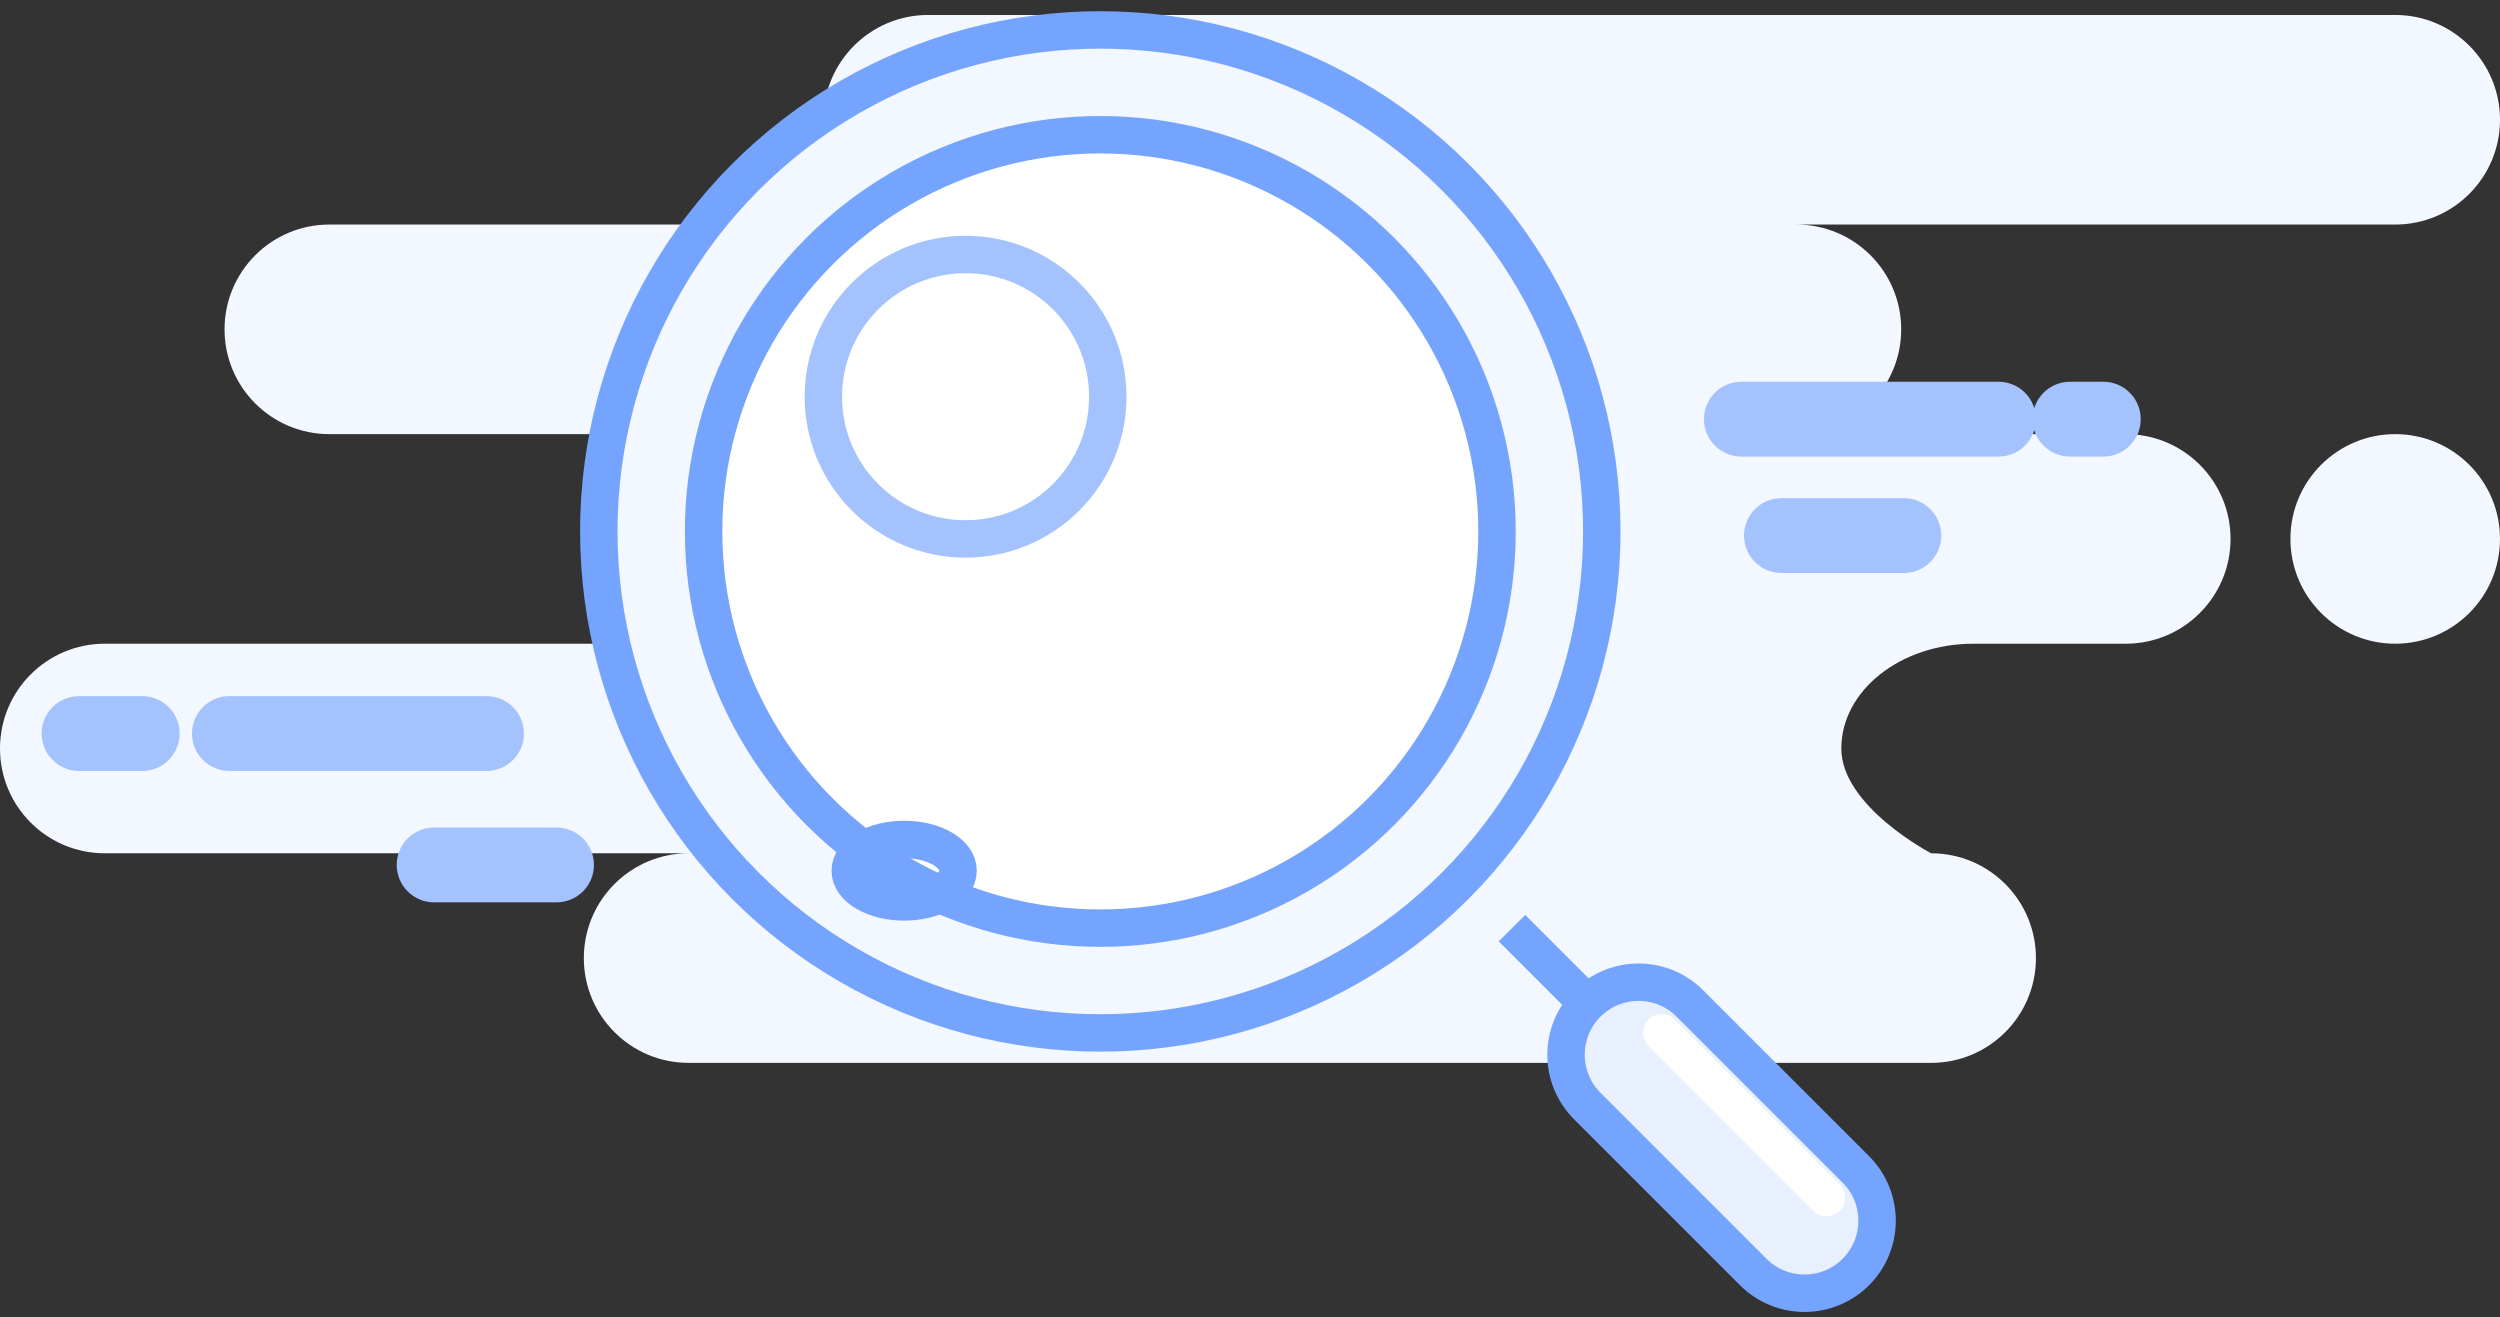 <svg width="167" height="88" viewBox="0 0 167 88" fill="none" xmlns="http://www.w3.org/2000/svg">
<rect x="0" y="0" width="167" height="88" fill="#333333" stroke="none"/>
<path fill-rule="evenodd" clip-rule="evenodd" d="M46 71H129C132.866 71 136 67.866 136 64C136 60.134 132.866 57 129 57C129 57 123 53.866 123 50C123 46.134 126.952 43 131.826 43H142C145.866 43 149 39.866 149 36C149 32.134 145.866 29 142 29H120C123.866 29 127 25.866 127 22C127 18.134 123.866 15 120 15H160C163.866 15 167 11.866 167 8C167 4.134 163.866 1 160 1H62C58.134 1 55 4.134 55 8C55 11.866 58.134 15 62 15H22C18.134 15 15 18.134 15 22C15 25.866 18.134 29 22 29H47C50.866 29 54 32.134 54 36C54 39.866 50.866 43 47 43H7C3.134 43 0 46.134 0 50C0 53.866 3.134 57 7 57H46C42.134 57 39 60.134 39 64C39 67.866 42.134 71 46 71ZM153 36C153 39.866 156.134 43 160 43C163.866 43 167 39.866 167 36C167 32.134 163.866 29 160 29C156.134 29 153 32.134 153 36Z" fill="#F3F7FF"/>
<circle cx="73.5" cy="35.5" r="33.5" fill="#F3F7FF" stroke="#75A4FE" stroke-width="2.5"/>
<circle cx="73.5" cy="35.5" r="26.5" fill="white" stroke="#75A4FE" stroke-width="2.5" stroke-linecap="round"/>
<ellipse cx="60.399" cy="58.161" rx="3.602" ry="2.086" stroke="#75A4FE" stroke-width="2.5" stroke-linecap="round"/>
<circle cx="64.5" cy="26.5" r="9.5" stroke="#A4C3FE" stroke-width="2.5" stroke-linecap="round"/>
<path d="M101 62L107 68" stroke="#75A4FE" stroke-width="2.5"/>
<path d="M112.884 67.03L123.97 78.116C125.862 80.008 125.862 83.077 123.97 84.97C122.077 86.862 119.008 86.862 117.116 84.97L106.03 73.884C104.138 71.992 104.138 68.923 106.03 67.03C107.923 65.138 110.992 65.138 112.884 67.03Z" fill="#E8F0FE" stroke="#75A4FE" stroke-width="2.5"/>
<path d="M111 69L122 80" stroke="white" stroke-width="2.5" stroke-linecap="round"/>
<path d="M116.324 25.5C114.944 25.5 113.824 26.619 113.824 28H116.324V25.5ZM133.5 25.5H116.324V28H133.5V25.5ZM136 28C136 26.619 134.881 25.5 133.5 25.5V28H136ZM133.5 30.5C134.881 30.5 136 29.381 136 28H133.5V30.5ZM116.324 30.5H133.5V28H116.324V30.5ZM113.824 28C113.824 29.381 114.944 30.5 116.324 30.5V28H113.824ZM138.279 25.5C136.898 25.5 135.779 26.619 135.779 28H138.279V25.5ZM140.5 25.5H138.279V28H140.5V25.5ZM143 28C143 26.619 141.881 25.5 140.5 25.5V28H143ZM140.5 30.5C141.881 30.5 143 29.381 143 28H140.5V30.5ZM138.279 30.5H140.5V28H138.279V30.5ZM135.779 28C135.779 29.381 136.898 30.5 138.279 30.5V28H135.779ZM119 35.777H119V33.277C117.619 33.277 116.5 34.397 116.5 35.777H119ZM119 35.777H119H116.5C116.5 37.158 117.619 38.277 119 38.277V35.777ZM127.176 35.777H119V38.277H127.176V35.777ZM127.176 35.777V38.277C128.556 38.277 129.676 37.158 129.676 35.777H127.176ZM127.176 35.777H129.676C129.676 34.397 128.556 33.277 127.176 33.277V35.777ZM119 35.777H127.176V33.277H119V35.777Z" fill="#A4C3FE"/>
<path d="M5.279 46.5C3.898 46.5 2.779 47.619 2.779 49H5.279V46.5ZM9.5 46.5H5.279V49H9.5V46.5ZM12 49C12 47.619 10.881 46.5 9.5 46.5V49H12ZM9.5 51.5C10.881 51.5 12 50.381 12 49H9.5V51.5ZM5.279 51.5H9.5V49H5.279V51.5ZM2.779 49C2.779 50.381 3.898 51.5 5.279 51.5V49H2.779ZM15.324 46.5C13.944 46.5 12.824 47.619 12.824 49H15.324V46.5ZM32.5 46.5H15.324V49H32.5V46.5ZM35 49C35 47.619 33.881 46.5 32.5 46.5V49H35ZM32.5 51.5C33.881 51.5 35 50.381 35 49H32.5V51.5ZM15.324 51.5H32.5V49H15.324V51.5ZM12.824 49C12.824 50.381 13.944 51.5 15.324 51.5V49H12.824ZM29 57.777V55.277C27.619 55.277 26.5 56.397 26.5 57.777H29ZM29 57.777H26.5C26.5 59.158 27.619 60.277 29 60.277V57.777ZM37.176 57.777H29V60.277H37.176V57.777ZM37.176 57.777V60.277C38.556 60.277 39.676 59.158 39.676 57.777H37.176ZM37.176 57.777H39.676C39.676 56.397 38.556 55.277 37.176 55.277V57.777ZM29 57.777H37.176V55.277H29V57.777Z" fill="#A4C3FE"/>
</svg>
